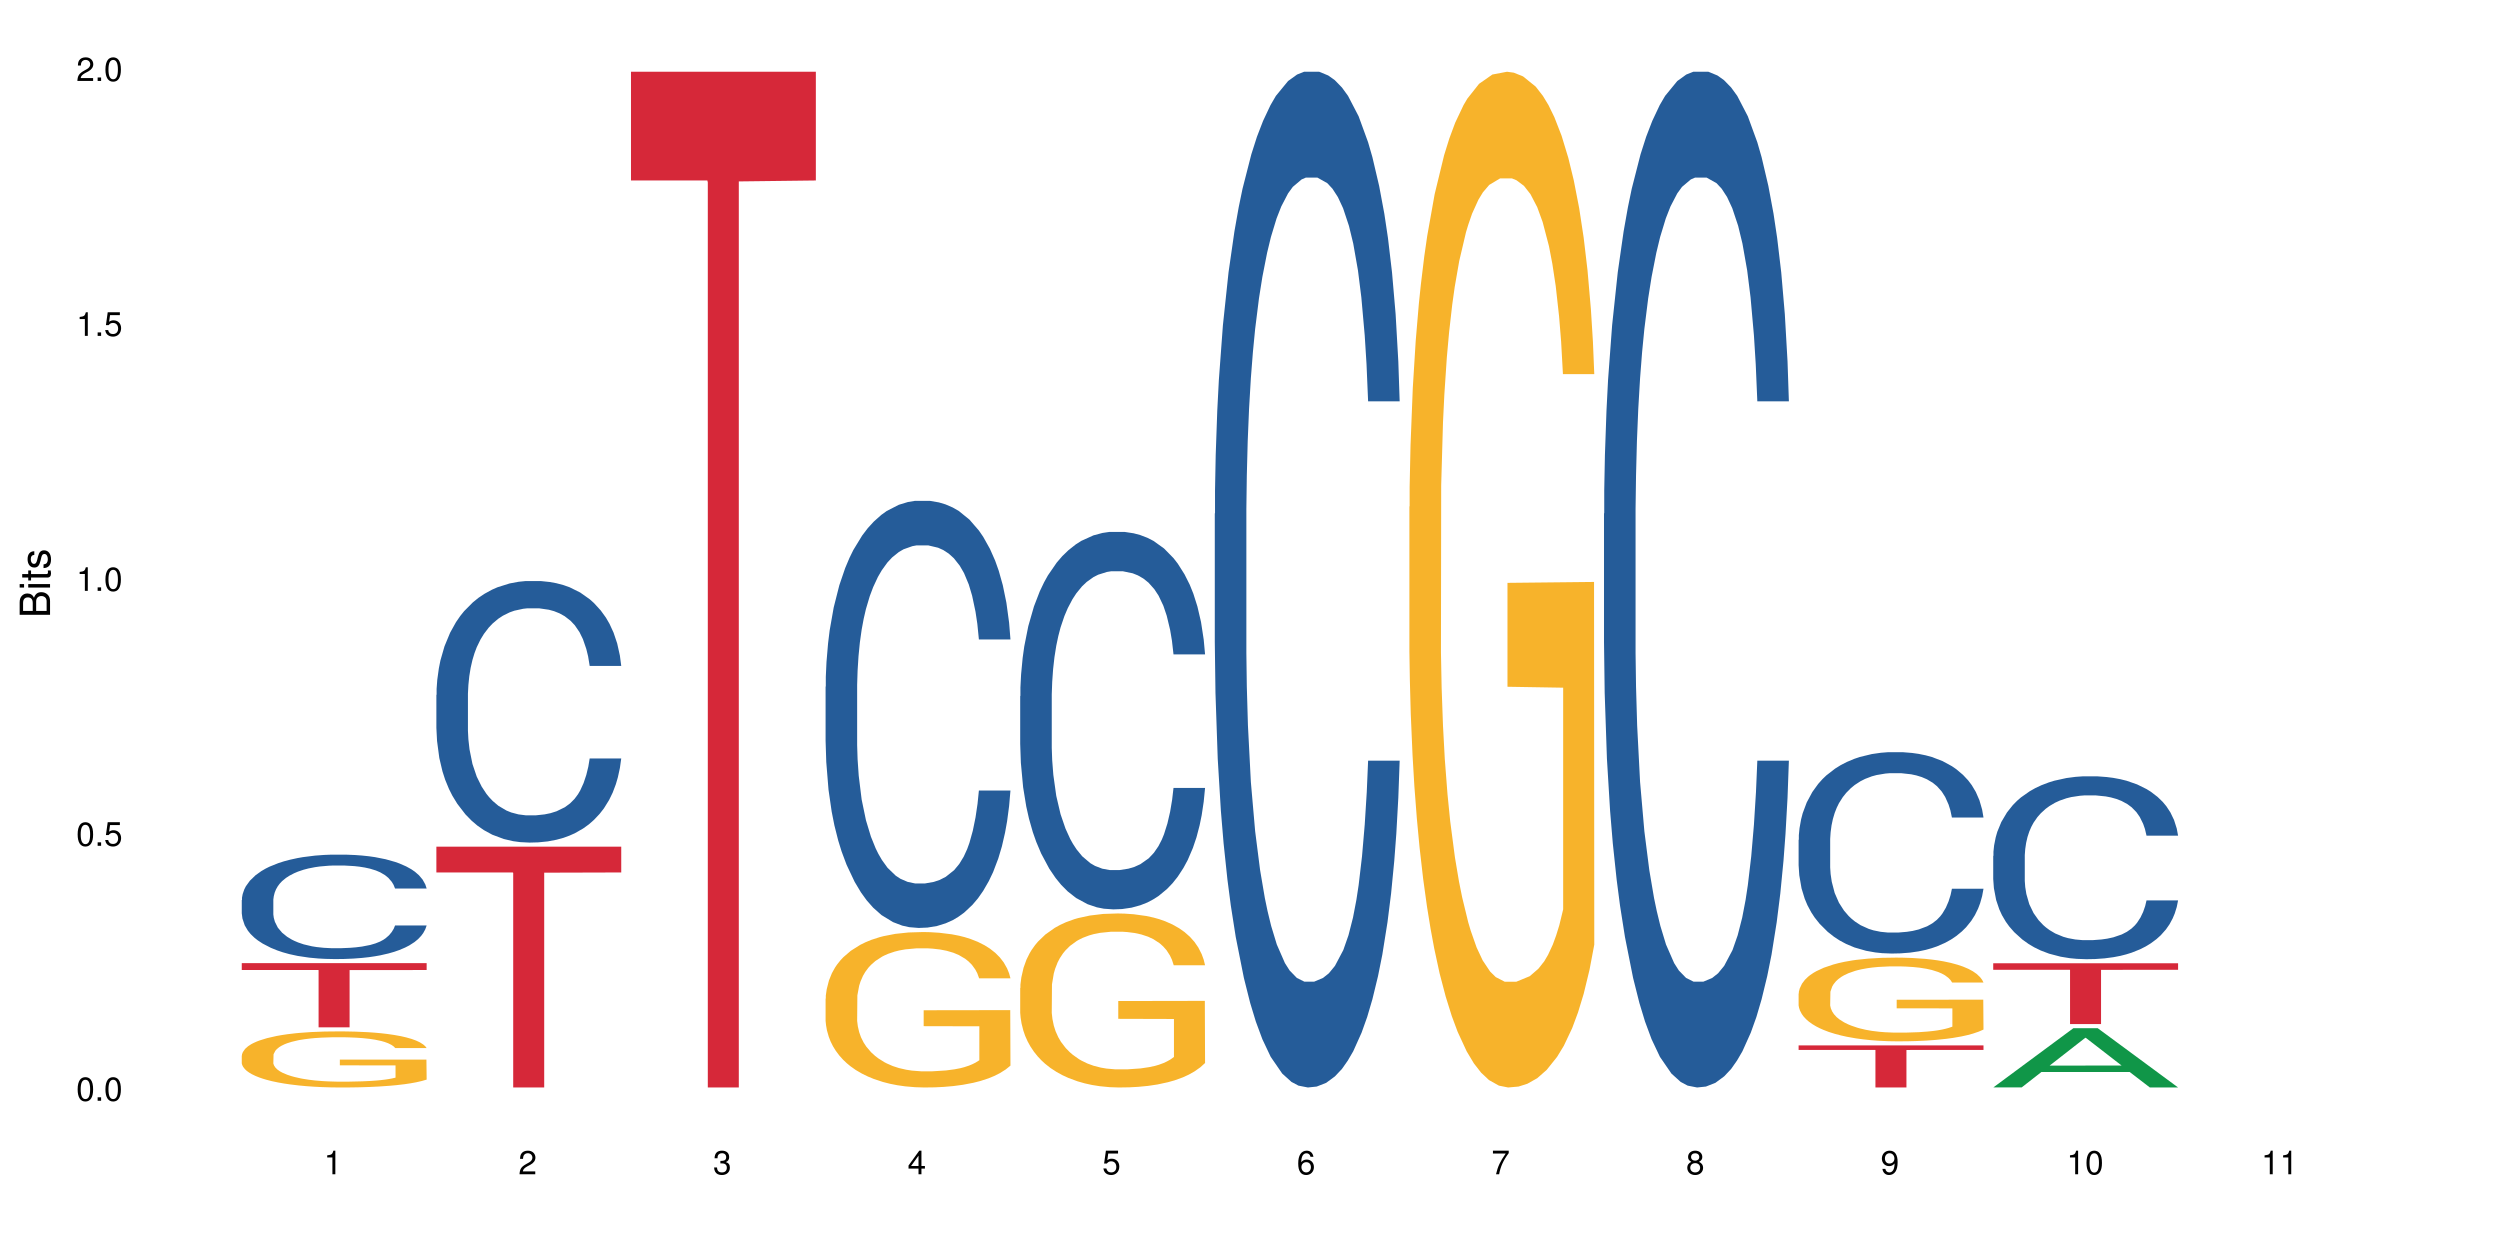 <?xml version="1.0" encoding="UTF-8"?>
<svg xmlns="http://www.w3.org/2000/svg" xmlns:xlink="http://www.w3.org/1999/xlink" width="720pt" height="360pt" viewBox="0 0 720 360" version="1.1">
<defs>
<g>
<symbol overflow="visible" id="glyph0-0">
<path style="stroke:none;" d=""/>
</symbol>
<symbol overflow="visible" id="glyph0-1">
<path style="stroke:none;" d="M 2.641 -6.797 C 2 -6.797 1.422 -6.531 1.078 -6.047 C 0.641 -5.453 0.406 -4.547 0.406 -3.297 C 0.406 -1 1.188 0.219 2.641 0.219 C 4.078 0.219 4.859 -1 4.859 -3.234 C 4.859 -4.562 4.656 -5.438 4.203 -6.047 C 3.844 -6.531 3.281 -6.797 2.641 -6.797 Z M 2.641 -6.047 C 3.547 -6.047 4 -5.125 4 -3.312 C 4 -1.375 3.562 -0.484 2.625 -0.484 C 1.734 -0.484 1.281 -1.422 1.281 -3.281 C 1.281 -5.141 1.734 -6.047 2.641 -6.047 Z M 2.641 -6.047 "/>
</symbol>
<symbol overflow="visible" id="glyph0-2">
<path style="stroke:none;" d="M 1.828 -1 L 0.828 -1 L 0.828 0 L 1.828 0 Z M 1.828 -1 "/>
</symbol>
<symbol overflow="visible" id="glyph0-3">
<path style="stroke:none;" d="M 4.562 -6.797 L 1.062 -6.797 L 0.547 -3.094 L 1.328 -3.094 C 1.719 -3.562 2.047 -3.734 2.578 -3.734 C 3.484 -3.734 4.062 -3.109 4.062 -2.094 C 4.062 -1.125 3.484 -0.531 2.578 -0.531 C 1.828 -0.531 1.375 -0.906 1.188 -1.672 L 0.328 -1.672 C 0.453 -1.109 0.547 -0.844 0.75 -0.594 C 1.125 -0.078 1.828 0.219 2.594 0.219 C 3.969 0.219 4.922 -0.781 4.922 -2.219 C 4.922 -3.562 4.031 -4.484 2.719 -4.484 C 2.25 -4.484 1.859 -4.359 1.469 -4.062 L 1.734 -5.969 L 4.562 -5.969 Z M 4.562 -6.797 "/>
</symbol>
<symbol overflow="visible" id="glyph0-4">
<path style="stroke:none;" d="M 2.484 -4.844 L 2.484 0 L 3.328 0 L 3.328 -6.797 L 2.766 -6.797 C 2.469 -5.75 2.281 -5.609 0.984 -5.453 L 0.984 -4.844 Z M 2.484 -4.844 "/>
</symbol>
<symbol overflow="visible" id="glyph0-5">
<path style="stroke:none;" d="M 4.859 -0.828 L 1.281 -0.828 C 1.359 -1.391 1.672 -1.75 2.5 -2.234 L 3.469 -2.75 C 4.406 -3.266 4.906 -3.969 4.906 -4.812 C 4.906 -5.375 4.672 -5.906 4.266 -6.266 C 3.859 -6.625 3.375 -6.797 2.719 -6.797 C 1.859 -6.797 1.219 -6.5 0.844 -5.922 C 0.609 -5.562 0.5 -5.125 0.484 -4.438 L 1.328 -4.438 C 1.359 -4.906 1.406 -5.188 1.531 -5.406 C 1.75 -5.812 2.188 -6.062 2.703 -6.062 C 3.469 -6.062 4.031 -5.516 4.031 -4.781 C 4.031 -4.25 3.719 -3.797 3.125 -3.438 L 2.234 -2.938 C 0.812 -2.141 0.406 -1.5 0.328 0 L 4.859 0 Z M 4.859 -0.828 "/>
</symbol>
<symbol overflow="visible" id="glyph0-6">
<path style="stroke:none;" d="M 2.125 -3.125 L 2.578 -3.125 C 3.516 -3.125 3.984 -2.703 3.984 -1.891 C 3.984 -1.031 3.469 -0.531 2.578 -0.531 C 1.656 -0.531 1.203 -0.984 1.156 -1.969 L 0.312 -1.969 C 0.344 -1.422 0.438 -1.078 0.609 -0.766 C 0.953 -0.109 1.625 0.219 2.547 0.219 C 3.953 0.219 4.859 -0.609 4.859 -1.906 C 4.859 -2.766 4.516 -3.25 3.703 -3.516 C 4.344 -3.766 4.656 -4.25 4.656 -4.938 C 4.656 -6.109 3.875 -6.797 2.578 -6.797 C 1.203 -6.797 0.484 -6.047 0.453 -4.609 L 1.297 -4.609 C 1.312 -5.016 1.344 -5.25 1.453 -5.453 C 1.641 -5.828 2.062 -6.062 2.594 -6.062 C 3.344 -6.062 3.797 -5.625 3.797 -4.906 C 3.797 -4.422 3.609 -4.141 3.25 -3.984 C 3.016 -3.891 2.719 -3.844 2.125 -3.844 Z M 2.125 -3.125 "/>
</symbol>
<symbol overflow="visible" id="glyph0-7">
<path style="stroke:none;" d="M 3.141 -1.625 L 3.141 0 L 3.984 0 L 3.984 -1.625 L 4.984 -1.625 L 4.984 -2.391 L 3.984 -2.391 L 3.984 -6.797 L 3.359 -6.797 L 0.266 -2.516 L 0.266 -1.625 Z M 3.141 -2.391 L 1 -2.391 L 3.141 -5.359 Z M 3.141 -2.391 "/>
</symbol>
<symbol overflow="visible" id="glyph0-8">
<path style="stroke:none;" d="M 4.781 -5.031 C 4.609 -6.141 3.891 -6.797 2.844 -6.797 C 2.094 -6.797 1.422 -6.438 1.031 -5.828 C 0.609 -5.172 0.406 -4.344 0.406 -3.094 C 0.406 -1.953 0.578 -1.234 0.984 -0.625 C 1.359 -0.078 1.953 0.219 2.703 0.219 C 3.984 0.219 4.922 -0.734 4.922 -2.078 C 4.922 -3.344 4.062 -4.234 2.844 -4.234 C 2.172 -4.234 1.641 -3.969 1.281 -3.469 C 1.281 -5.125 1.828 -6.047 2.797 -6.047 C 3.391 -6.047 3.797 -5.672 3.938 -5.031 Z M 2.734 -3.484 C 3.547 -3.484 4.062 -2.922 4.062 -2 C 4.062 -1.156 3.484 -0.531 2.703 -0.531 C 1.922 -0.531 1.328 -1.188 1.328 -2.047 C 1.328 -2.891 1.906 -3.484 2.734 -3.484 Z M 2.734 -3.484 "/>
</symbol>
<symbol overflow="visible" id="glyph0-9">
<path style="stroke:none;" d="M 4.984 -6.797 L 0.438 -6.797 L 0.438 -5.969 L 4.109 -5.969 C 2.5 -3.656 1.828 -2.234 1.328 0 L 2.219 0 C 2.594 -2.172 3.453 -4.047 4.984 -6.094 Z M 4.984 -6.797 "/>
</symbol>
<symbol overflow="visible" id="glyph0-10">
<path style="stroke:none;" d="M 3.75 -3.578 C 4.453 -4 4.688 -4.344 4.688 -4.984 C 4.688 -6.047 3.844 -6.797 2.641 -6.797 C 1.438 -6.797 0.594 -6.047 0.594 -4.984 C 0.594 -4.359 0.828 -4.016 1.516 -3.578 C 0.734 -3.203 0.359 -2.641 0.359 -1.891 C 0.359 -0.641 1.297 0.219 2.641 0.219 C 3.984 0.219 4.922 -0.641 4.922 -1.875 C 4.922 -2.641 4.531 -3.203 3.75 -3.578 Z M 2.641 -6.047 C 3.359 -6.047 3.812 -5.625 3.812 -4.969 C 3.812 -4.344 3.344 -3.922 2.641 -3.922 C 1.922 -3.922 1.453 -4.344 1.453 -4.984 C 1.453 -5.625 1.922 -6.047 2.641 -6.047 Z M 2.641 -3.203 C 3.484 -3.203 4.062 -2.672 4.062 -1.875 C 4.062 -1.062 3.484 -0.531 2.625 -0.531 C 1.797 -0.531 1.219 -1.078 1.219 -1.875 C 1.219 -2.672 1.797 -3.203 2.641 -3.203 Z M 2.641 -3.203 "/>
</symbol>
<symbol overflow="visible" id="glyph0-11">
<path style="stroke:none;" d="M 0.516 -1.547 C 0.672 -0.438 1.406 0.219 2.438 0.219 C 3.188 0.219 3.859 -0.141 4.266 -0.75 C 4.688 -1.406 4.891 -2.25 4.891 -3.484 C 4.891 -4.625 4.703 -5.359 4.312 -5.953 C 3.938 -6.5 3.344 -6.797 2.594 -6.797 C 1.297 -6.797 0.359 -5.844 0.359 -4.516 C 0.359 -3.25 1.234 -2.344 2.453 -2.344 C 3.094 -2.344 3.562 -2.578 4.016 -3.109 C 4 -1.453 3.469 -0.531 2.5 -0.531 C 1.906 -0.531 1.484 -0.906 1.359 -1.547 Z M 2.578 -6.062 C 3.375 -6.062 3.969 -5.406 3.969 -4.531 C 3.969 -3.688 3.375 -3.094 2.547 -3.094 C 1.734 -3.094 1.234 -3.672 1.234 -4.578 C 1.234 -5.438 1.797 -6.062 2.578 -6.062 Z M 2.578 -6.062 "/>
</symbol>
<symbol overflow="visible" id="glyph1-0">
<path style="stroke:none;" d=""/>
</symbol>
<symbol overflow="visible" id="glyph1-1">
<path style="stroke:none;" d="M 0 -0.953 L 0 -4.891 C 0 -5.719 -0.234 -6.344 -0.734 -6.797 C -1.188 -7.234 -1.812 -7.469 -2.5 -7.469 C -3.547 -7.469 -4.188 -7 -4.625 -5.875 C -4.984 -6.672 -5.641 -7.094 -6.531 -7.094 C -7.156 -7.094 -7.734 -6.859 -8.141 -6.391 C -8.562 -5.938 -8.75 -5.344 -8.75 -4.5 L -8.75 -0.953 Z M -4.984 -2.062 L -7.766 -2.062 L -7.766 -4.219 C -7.766 -4.844 -7.688 -5.203 -7.453 -5.5 C -7.219 -5.812 -6.859 -5.969 -6.375 -5.969 C -5.906 -5.969 -5.531 -5.812 -5.297 -5.5 C -5.062 -5.203 -4.984 -4.844 -4.984 -4.219 Z M -0.984 -2.062 L -4 -2.062 L -4 -4.781 C -4 -5.328 -3.859 -5.688 -3.578 -5.953 C -3.297 -6.219 -2.922 -6.359 -2.484 -6.359 C -2.062 -6.359 -1.688 -6.219 -1.406 -5.953 C -1.109 -5.688 -0.984 -5.328 -0.984 -4.781 Z M -0.984 -2.062 "/>
</symbol>
<symbol overflow="visible" id="glyph1-2">
<path style="stroke:none;" d="M -6.281 -1.797 L -6.281 -0.797 L 0 -0.797 L 0 -1.797 Z M -8.75 -1.797 L -8.75 -0.797 L -7.484 -0.797 L -7.484 -1.797 Z M -8.75 -1.797 "/>
</symbol>
<symbol overflow="visible" id="glyph1-3">
<path style="stroke:none;" d="M -6.281 -3.047 L -6.281 -2.016 L -8.016 -2.016 L -8.016 -1.016 L -6.281 -1.016 L -6.281 -0.172 L -5.469 -0.172 L -5.469 -1.016 L -0.719 -1.016 C -0.078 -1.016 0.281 -1.453 0.281 -2.234 C 0.281 -2.469 0.25 -2.719 0.188 -3.047 L -0.641 -3.047 C -0.609 -2.922 -0.594 -2.766 -0.594 -2.562 C -0.594 -2.141 -0.719 -2.016 -1.156 -2.016 L -5.469 -2.016 L -5.469 -3.047 Z M -6.281 -3.047 "/>
</symbol>
<symbol overflow="visible" id="glyph1-4">
<path style="stroke:none;" d="M -4.531 -5.25 C -5.766 -5.25 -6.469 -4.422 -6.469 -2.969 C -6.469 -1.516 -5.719 -0.562 -4.547 -0.562 C -3.562 -0.562 -3.094 -1.062 -2.734 -2.562 L -2.516 -3.484 C -2.344 -4.188 -2.094 -4.469 -1.625 -4.469 C -1.047 -4.469 -0.641 -3.875 -0.641 -3 C -0.641 -2.453 -0.797 -2 -1.062 -1.75 C -1.25 -1.594 -1.422 -1.531 -1.875 -1.469 L -1.875 -0.406 C -0.422 -0.453 0.281 -1.266 0.281 -2.922 C 0.281 -4.5 -0.5 -5.516 -1.719 -5.516 C -2.656 -5.516 -3.172 -4.984 -3.469 -3.734 L -3.703 -2.766 C -3.891 -1.953 -4.156 -1.609 -4.594 -1.609 C -5.172 -1.609 -5.547 -2.125 -5.547 -2.938 C -5.547 -3.75 -5.203 -4.172 -4.531 -4.203 Z M -4.531 -5.25 "/>
</symbol>
</g>
</defs>
<g id="surface75774">
<rect x="0" y="0" width="720" height="360" style="fill:rgb(100%,100%,100%);fill-opacity:1;stroke:none;"/>
<path style=" stroke:none;fill-rule:nonzero;fill:rgb(14.51%,36.078%,60%);fill-opacity:1;" d="M 69.629 259.223 L 69.695 259.195 L 69.695 258.539 L 69.891 257.492 L 70.344 256.172 L 70.797 255.266 L 71.969 253.645 L 73.59 252.078 L 75.277 250.867 L 76.512 250.152 L 77.617 249.602 L 80.148 248.586 L 81.773 248.062 L 83.523 247.598 L 85.668 247.129 L 87.227 246.855 L 90.73 246.414 L 93.328 246.223 L 95.344 246.141 L 99.691 246.141 L 102.289 246.25 L 104.172 246.387 L 106.25 246.605 L 108.004 246.855 L 111.055 247.461 L 113.781 248.23 L 115.016 248.668 L 116.965 249.52 L 118.457 250.344 L 119.496 251.059 L 120.664 252.078 L 121.703 253.312 L 122.484 254.715 L 122.875 255.898 L 113.781 255.898 L 113.328 254.797 L 112.809 253.945 L 111.836 252.82 L 110.859 252.023 L 109.496 251.227 L 108.266 250.703 L 106.574 250.18 L 105.082 249.852 L 103.523 249.602 L 102.031 249.438 L 99.172 249.273 L 95.863 249.273 L 94.629 249.328 L 92.098 249.547 L 90.73 249.742 L 88.785 250.125 L 87.422 250.484 L 85.797 251.031 L 84.695 251.5 L 83.328 252.215 L 82.355 252.848 L 81.254 253.754 L 80.602 254.441 L 80.02 255.211 L 79.5 256.117 L 79.109 257.082 L 78.852 258.098 L 78.719 259.086 L 78.719 263.348 L 78.852 264.336 L 79.176 265.492 L 80.02 267.168 L 81.254 268.625 L 82.68 269.781 L 84.043 270.605 L 84.824 270.988 L 85.863 271.43 L 87.484 271.98 L 89.824 272.531 L 91.188 272.75 L 93.266 272.969 L 95.406 273.078 L 98.266 273.078 L 100.797 272.969 L 102.484 272.832 L 104.238 272.613 L 106.641 272.145 L 108.133 271.703 L 109.434 271.184 L 110.406 270.66 L 111.055 270.219 L 112.031 269.367 L 112.809 268.434 L 113.395 267.473 L 113.781 266.535 L 122.875 266.535 L 122.484 267.637 L 121.898 268.707 L 121.316 269.504 L 120.406 270.469 L 119.367 271.32 L 117.875 272.281 L 116.641 272.914 L 115.016 273.602 L 113.523 274.125 L 111.898 274.59 L 109.496 275.141 L 107.938 275.414 L 106.25 275.664 L 104.238 275.883 L 101.707 276.074 L 98.977 276.188 L 96.445 276.215 L 93.719 276.156 L 91.707 276.047 L 89.043 275.801 L 85.73 275.305 L 83.328 274.785 L 81.445 274.262 L 79.824 273.711 L 78.004 272.969 L 75.668 271.762 L 74.238 270.824 L 73.266 270.055 L 72.16 268.984 L 71.383 268.02 L 70.473 266.48 L 69.824 264.531 L 69.629 263.02 Z M 69.629 259.223 "/>
<path style=" stroke:none;fill-rule:nonzero;fill:rgb(96.863%,70.196%,16.863%);fill-opacity:1;" d="M 69.629 303.961 L 69.695 303.945 L 69.695 303.648 L 69.953 302.984 L 70.602 302.07 L 71.449 301.316 L 72.355 300.727 L 72.941 300.418 L 73.914 299.977 L 74.758 299.652 L 76.902 298.988 L 79.629 298.367 L 81.121 298.102 L 82.809 297.852 L 85.215 297.57 L 86.316 297.469 L 89.691 297.23 L 93.523 297.082 L 97.746 297.039 L 99.691 297.055 L 102.355 297.113 L 105.992 297.273 L 108.07 297.422 L 109.691 297.57 L 111.379 297.762 L 113.457 298.059 L 115.406 298.41 L 116.965 298.766 L 118.523 299.207 L 119.82 299.68 L 120.926 300.195 L 121.898 300.816 L 122.484 301.332 L 122.875 301.848 L 113.848 301.848 L 113.328 301.332 L 112.742 300.934 L 111.77 300.449 L 110.797 300.094 L 109.82 299.812 L 108.004 299.43 L 106.445 299.191 L 104.496 298.988 L 102.613 298.855 L 100.473 298.766 L 99.172 298.734 L 95.73 298.734 L 92.613 298.84 L 90.797 298.957 L 89.5 299.074 L 87.68 299.297 L 86.578 299.473 L 85.926 299.59 L 83.98 300.051 L 82.68 300.461 L 81.965 300.742 L 81.059 301.184 L 80.406 301.582 L 79.695 302.172 L 79.305 302.617 L 78.785 303.621 L 78.719 306.277 L 78.914 306.836 L 79.305 307.441 L 79.824 307.973 L 80.602 308.535 L 81.383 308.961 L 82.746 309.535 L 83.914 309.922 L 84.824 310.172 L 86.578 310.57 L 87.289 310.703 L 88.98 310.969 L 90.73 311.176 L 92.875 311.352 L 94.5 311.441 L 97.094 311.516 L 100.406 311.516 L 104.305 311.426 L 106.77 311.309 L 108.457 311.188 L 109.562 311.086 L 110.926 310.922 L 111.898 310.777 L 112.809 310.613 L 113.914 310.363 L 113.914 306.836 L 97.875 306.82 L 97.875 305.168 L 122.809 305.156 L 122.875 310.922 L 121.512 311.32 L 119.82 311.707 L 118.199 312 L 116.512 312.25 L 114.109 312.531 L 112.16 312.707 L 109.172 312.914 L 106.445 313.047 L 103.59 313.137 L 101.055 313.18 L 98.07 313.195 L 95.406 313.168 L 92.551 313.078 L 90.277 312.961 L 88.199 312.812 L 86.121 312.621 L 83.523 312.309 L 81.836 312.059 L 80.082 311.75 L 78.332 311.383 L 76.773 310.984 L 75.734 310.672 L 74.695 310.32 L 73.59 309.875 L 72.551 309.375 L 71.773 308.918 L 71.059 308.402 L 70.539 307.914 L 70.02 307.25 L 69.758 306.719 L 69.629 306.262 Z M 69.629 303.961 "/>
<path style=" stroke:none;fill-rule:nonzero;fill:rgb(83.922%,15.686%,22.353%);fill-opacity:1;" d="M 69.629 277.387 L 122.875 277.387 L 122.875 279.367 L 100.684 279.383 L 100.684 295.863 L 91.754 295.863 L 91.754 279.402 L 91.625 279.367 L 69.629 279.367 Z M 69.629 277.387 "/>
<path style=" stroke:none;fill-rule:nonzero;fill:rgb(14.51%,36.078%,60%);fill-opacity:1;" d="M 125.676 200.117 L 125.742 200.047 L 125.742 198.395 L 125.934 195.777 L 126.391 192.473 L 126.844 190.199 L 128.012 186.141 L 129.637 182.215 L 131.324 179.184 L 132.559 177.395 L 133.664 176.016 L 136.195 173.469 L 137.816 172.16 L 139.57 170.992 L 141.715 169.82 L 143.273 169.133 L 146.777 168.031 L 149.375 167.547 L 151.391 167.344 L 155.738 167.344 L 158.336 167.617 L 160.219 167.961 L 162.297 168.512 L 164.051 169.133 L 167.102 170.648 L 169.828 172.574 L 171.062 173.676 L 173.012 175.812 L 174.504 177.875 L 175.543 179.668 L 176.711 182.215 L 177.75 185.312 L 178.531 188.824 L 178.918 191.785 L 169.828 191.785 L 169.375 189.031 L 168.855 186.895 L 167.883 184.074 L 166.906 182.078 L 165.543 180.078 L 164.309 178.773 L 162.621 177.465 L 161.129 176.637 L 159.57 176.016 L 158.078 175.605 L 155.219 175.191 L 151.906 175.191 L 150.676 175.328 L 148.141 175.879 L 146.777 176.363 L 144.832 177.324 L 143.469 178.223 L 141.844 179.598 L 140.738 180.77 L 139.375 182.559 L 138.402 184.141 L 137.297 186.414 L 136.648 188.137 L 136.066 190.062 L 135.547 192.336 L 135.156 194.746 L 134.895 197.293 L 134.766 199.773 L 134.766 210.445 L 134.895 212.922 L 135.219 215.812 L 136.066 220.016 L 137.297 223.664 L 138.727 226.555 L 140.09 228.621 L 140.871 229.586 L 141.91 230.688 L 143.531 232.062 L 145.871 233.441 L 147.234 233.992 L 149.312 234.543 L 151.453 234.816 L 154.312 234.816 L 156.844 234.543 L 158.531 234.199 L 160.285 233.648 L 162.688 232.477 L 164.18 231.375 L 165.48 230.066 L 166.453 228.758 L 167.102 227.656 L 168.074 225.523 L 168.855 223.18 L 169.441 220.773 L 169.828 218.43 L 178.918 218.43 L 178.531 221.184 L 177.945 223.871 L 177.363 225.867 L 176.453 228.277 L 175.414 230.41 L 173.922 232.82 L 172.688 234.402 L 171.062 236.125 L 169.57 237.434 L 167.945 238.605 L 165.543 239.98 L 163.984 240.668 L 162.297 241.289 L 160.285 241.84 L 157.754 242.324 L 155.023 242.598 L 152.492 242.668 L 149.766 242.527 L 147.754 242.254 L 145.09 241.633 L 141.777 240.395 L 139.375 239.086 L 137.492 237.777 L 135.871 236.402 L 134.051 234.543 L 131.715 231.512 L 130.285 229.172 L 129.312 227.242 L 128.207 224.559 L 127.43 222.148 L 126.52 218.293 L 125.871 213.406 L 125.676 209.617 Z M 125.676 200.117 "/>
<path style=" stroke:none;fill-rule:nonzero;fill:rgb(83.922%,15.686%,22.353%);fill-opacity:1;" d="M 125.676 243.84 L 178.918 243.84 L 178.918 251.266 L 156.73 251.332 L 156.73 313.195 L 147.801 313.195 L 147.801 251.395 L 147.672 251.266 L 125.676 251.266 Z M 125.676 243.84 "/>
<path style=" stroke:none;fill-rule:nonzero;fill:rgb(83.922%,15.686%,22.353%);fill-opacity:1;" d="M 181.723 20.664 L 234.965 20.664 L 234.965 51.977 L 212.777 52.25 L 212.777 313.195 L 203.848 313.195 L 203.848 52.527 L 203.719 51.977 L 181.723 51.977 Z M 181.723 20.664 "/>
<path style=" stroke:none;fill-rule:nonzero;fill:rgb(14.51%,36.078%,60%);fill-opacity:1;" d="M 237.77 197.77 L 237.832 197.656 L 237.832 194.957 L 238.027 190.684 L 238.484 185.289 L 238.938 181.578 L 240.105 174.945 L 241.73 168.535 L 243.418 163.586 L 244.652 160.664 L 245.754 158.414 L 248.289 154.254 L 249.91 152.121 L 251.664 150.207 L 253.805 148.297 L 255.363 147.172 L 258.871 145.375 L 261.469 144.586 L 263.48 144.25 L 267.832 144.25 L 270.43 144.699 L 272.312 145.262 L 274.391 146.16 L 276.145 147.172 L 279.195 149.645 L 281.922 152.793 L 283.156 154.594 L 285.105 158.078 L 286.598 161.453 L 287.637 164.375 L 288.805 168.535 L 289.844 173.594 L 290.621 179.328 L 291.012 184.164 L 281.922 184.164 L 281.469 179.664 L 280.949 176.18 L 279.973 171.57 L 279 168.309 L 277.637 165.051 L 276.402 162.914 L 274.715 160.777 L 273.223 159.43 L 271.664 158.414 L 270.168 157.742 L 267.312 157.066 L 264 157.066 L 262.766 157.293 L 260.234 158.191 L 258.871 158.977 L 256.922 160.551 L 255.559 162.016 L 253.938 164.262 L 252.832 166.172 L 251.469 169.098 L 250.496 171.684 L 249.391 175.395 L 248.742 178.203 L 248.156 181.352 L 247.637 185.062 L 247.25 188.996 L 246.988 193.156 L 246.859 197.207 L 246.859 214.633 L 246.988 218.68 L 247.312 223.402 L 248.156 230.262 L 249.391 236.219 L 250.82 240.941 L 252.184 244.316 L 252.961 245.891 L 254 247.688 L 255.625 249.938 L 257.961 252.188 L 259.324 253.086 L 261.402 253.984 L 263.547 254.434 L 266.402 254.434 L 268.938 253.984 L 270.625 253.422 L 272.379 252.523 L 274.781 250.613 L 276.273 248.812 L 277.57 246.676 L 278.547 244.539 L 279.195 242.742 L 280.168 239.254 L 280.949 235.434 L 281.531 231.496 L 281.922 227.676 L 291.012 227.676 L 290.621 232.172 L 290.039 236.559 L 289.453 239.816 L 288.547 243.754 L 287.508 247.238 L 286.012 251.172 L 284.777 253.758 L 283.156 256.57 L 281.664 258.707 L 280.039 260.617 L 277.637 262.867 L 276.078 263.992 L 274.391 265.004 L 272.379 265.902 L 269.844 266.691 L 267.117 267.141 L 264.586 267.25 L 261.859 267.027 L 259.844 266.578 L 257.184 265.566 L 253.871 263.543 L 251.469 261.406 L 249.586 259.27 L 247.961 257.02 L 246.145 253.984 L 243.809 249.039 L 242.379 245.215 L 241.406 242.066 L 240.301 237.684 L 239.523 233.746 L 238.613 227.449 L 237.965 219.469 L 237.77 213.285 Z M 237.77 197.77 "/>
<path style=" stroke:none;fill-rule:nonzero;fill:rgb(96.863%,70.196%,16.863%);fill-opacity:1;" d="M 237.77 287.602 L 237.832 287.562 L 237.832 286.742 L 238.094 284.902 L 238.742 282.367 L 239.586 280.285 L 240.496 278.648 L 241.078 277.789 L 242.055 276.562 L 242.898 275.664 L 245.039 273.824 L 247.77 272.105 L 249.262 271.371 L 250.949 270.676 L 253.352 269.898 L 254.457 269.613 L 257.832 268.957 L 261.664 268.551 L 265.883 268.426 L 267.832 268.469 L 270.492 268.633 L 274.129 269.082 L 276.207 269.488 L 277.832 269.898 L 279.52 270.43 L 281.598 271.246 L 283.547 272.23 L 285.105 273.211 L 286.66 274.438 L 287.961 275.746 L 289.066 277.176 L 290.039 278.895 L 290.621 280.324 L 291.012 281.754 L 281.988 281.754 L 281.469 280.324 L 280.883 279.219 L 279.91 277.871 L 278.934 276.891 L 277.961 276.113 L 276.145 275.051 L 274.586 274.395 L 272.637 273.824 L 270.754 273.457 L 268.609 273.211 L 267.312 273.129 L 263.871 273.129 L 260.754 273.414 L 258.938 273.742 L 257.637 274.07 L 255.82 274.684 L 254.715 275.172 L 254.066 275.5 L 252.117 276.766 L 250.82 277.91 L 250.105 278.688 L 249.195 279.914 L 248.547 281.02 L 247.832 282.656 L 247.441 283.883 L 246.922 286.66 L 246.859 294.02 L 247.055 295.574 L 247.441 297.25 L 247.961 298.723 L 248.742 300.277 L 249.52 301.461 L 250.883 303.055 L 252.055 304.121 L 252.961 304.812 L 254.715 305.918 L 255.43 306.285 L 257.117 307.023 L 258.871 307.594 L 261.016 308.086 L 262.637 308.332 L 265.234 308.535 L 268.547 308.535 L 272.441 308.289 L 274.91 307.961 L 276.598 307.637 L 277.703 307.348 L 279.066 306.898 L 280.039 306.492 L 280.949 306.039 L 282.051 305.348 L 282.051 295.574 L 266.016 295.535 L 266.016 290.953 L 290.949 290.914 L 291.012 306.898 L 289.648 308.004 L 287.961 309.066 L 286.336 309.883 L 284.648 310.578 L 282.246 311.355 L 280.297 311.848 L 277.312 312.418 L 274.586 312.785 L 271.727 313.031 L 269.195 313.156 L 266.207 313.195 L 263.547 313.113 L 260.688 312.867 L 258.418 312.543 L 256.34 312.133 L 254.262 311.602 L 251.664 310.742 L 249.977 310.047 L 248.223 309.188 L 246.469 308.168 L 244.91 307.062 L 243.871 306.203 L 242.832 305.223 L 241.73 303.996 L 240.691 302.605 L 239.91 301.34 L 239.195 299.906 L 238.676 298.559 L 238.156 296.719 L 237.898 295.246 L 237.77 293.98 Z M 237.77 287.602 "/>
<path style=" stroke:none;fill-rule:nonzero;fill:rgb(14.51%,36.078%,60%);fill-opacity:1;" d="M 293.816 200.492 L 293.879 200.391 L 293.879 198.008 L 294.074 194.23 L 294.527 189.461 L 294.984 186.184 L 296.152 180.32 L 297.777 174.656 L 299.465 170.281 L 300.699 167.699 L 301.801 165.711 L 304.332 162.035 L 305.957 160.145 L 307.711 158.457 L 309.852 156.766 L 311.41 155.773 L 314.918 154.184 L 317.516 153.488 L 319.527 153.191 L 323.879 153.191 L 326.477 153.586 L 328.359 154.086 L 330.438 154.879 L 332.191 155.773 L 335.242 157.961 L 337.969 160.742 L 339.203 162.332 L 341.148 165.414 L 342.645 168.395 L 343.684 170.977 L 344.852 174.656 L 345.891 179.125 L 346.668 184.195 L 347.059 188.469 L 337.969 188.469 L 337.516 184.492 L 336.996 181.41 L 336.02 177.336 L 335.047 174.457 L 333.684 171.574 L 332.449 169.688 L 330.762 167.797 L 329.266 166.605 L 327.711 165.711 L 326.215 165.113 L 323.359 164.52 L 320.047 164.52 L 318.812 164.719 L 316.281 165.512 L 314.918 166.207 L 312.969 167.598 L 311.605 168.891 L 309.984 170.879 L 308.879 172.566 L 307.516 175.152 L 306.543 177.438 L 305.438 180.715 L 304.789 183.199 L 304.203 185.984 L 303.684 189.262 L 303.293 192.742 L 303.035 196.418 L 302.906 199.996 L 302.906 215.398 L 303.035 218.977 L 303.359 223.148 L 304.203 229.211 L 305.438 234.477 L 306.867 238.652 L 308.23 241.633 L 309.008 243.023 L 310.047 244.613 L 311.672 246.602 L 314.008 248.59 L 315.371 249.383 L 317.449 250.18 L 319.594 250.574 L 322.449 250.574 L 324.98 250.18 L 326.672 249.68 L 328.422 248.887 L 330.824 247.195 L 332.32 245.605 L 333.617 243.719 L 334.594 241.832 L 335.242 240.242 L 336.215 237.16 L 336.996 233.781 L 337.578 230.305 L 337.969 226.926 L 347.059 226.926 L 346.668 230.898 L 346.086 234.773 L 345.5 237.656 L 344.59 241.137 L 343.551 244.215 L 342.059 247.695 L 340.824 249.98 L 339.203 252.465 L 337.707 254.352 L 336.086 256.043 L 333.684 258.027 L 332.125 259.023 L 330.438 259.918 L 328.422 260.711 L 325.891 261.406 L 323.164 261.805 L 320.633 261.902 L 317.906 261.707 L 315.891 261.309 L 313.23 260.414 L 309.918 258.625 L 307.516 256.738 L 305.633 254.848 L 304.008 252.859 L 302.191 250.18 L 299.852 245.805 L 298.426 242.426 L 297.449 239.645 L 296.348 235.77 L 295.566 232.289 L 294.66 226.727 L 294.008 219.672 L 293.816 214.203 Z M 293.816 200.492 "/>
<path style=" stroke:none;fill-rule:nonzero;fill:rgb(96.863%,70.196%,16.863%);fill-opacity:1;" d="M 293.816 284.543 L 293.879 284.5 L 293.879 283.582 L 294.141 281.523 L 294.789 278.688 L 295.633 276.352 L 296.543 274.52 L 297.125 273.559 L 298.102 272.188 L 298.945 271.18 L 301.086 269.121 L 303.812 267.199 L 305.309 266.375 L 306.996 265.598 L 309.398 264.727 L 310.504 264.406 L 313.879 263.676 L 317.711 263.215 L 321.93 263.078 L 323.879 263.125 L 326.539 263.309 L 330.176 263.812 L 332.254 264.27 L 333.879 264.727 L 335.566 265.32 L 337.645 266.238 L 339.59 267.336 L 341.148 268.434 L 342.707 269.809 L 344.008 271.273 L 345.109 272.875 L 346.086 274.797 L 346.668 276.398 L 347.059 278 L 338.035 278 L 337.516 276.398 L 336.93 275.16 L 335.957 273.652 L 334.98 272.555 L 334.008 271.684 L 332.191 270.492 L 330.633 269.762 L 328.684 269.121 L 326.801 268.707 L 324.656 268.434 L 323.359 268.344 L 319.918 268.344 L 316.801 268.664 L 314.984 269.027 L 313.684 269.395 L 311.867 270.082 L 310.762 270.629 L 310.113 270.996 L 308.164 272.414 L 306.867 273.699 L 306.152 274.566 L 305.242 275.941 L 304.594 277.176 L 303.879 279.008 L 303.488 280.379 L 302.969 283.492 L 302.906 291.73 L 303.102 293.469 L 303.488 295.348 L 304.008 296.992 L 304.789 298.734 L 305.566 300.059 L 306.93 301.844 L 308.102 303.035 L 309.008 303.812 L 310.762 305.051 L 311.477 305.461 L 313.164 306.285 L 314.918 306.926 L 317.059 307.477 L 318.684 307.75 L 321.281 307.977 L 324.594 307.977 L 328.488 307.703 L 330.957 307.336 L 332.645 306.973 L 333.746 306.652 L 335.113 306.148 L 336.086 305.691 L 336.996 305.188 L 338.098 304.41 L 338.098 293.469 L 322.059 293.422 L 322.059 288.297 L 346.992 288.25 L 347.059 306.148 L 345.695 307.383 L 344.008 308.574 L 342.383 309.488 L 340.695 310.266 L 338.293 311.137 L 336.344 311.684 L 333.359 312.328 L 330.633 312.738 L 327.773 313.012 L 325.242 313.148 L 322.254 313.195 L 319.594 313.105 L 316.734 312.828 L 314.465 312.465 L 312.387 312.004 L 310.309 311.41 L 307.711 310.449 L 306.023 309.672 L 304.27 308.711 L 302.516 307.566 L 300.957 306.332 L 299.918 305.371 L 298.879 304.27 L 297.777 302.898 L 296.738 301.34 L 295.957 299.922 L 295.242 298.32 L 294.723 296.812 L 294.203 294.75 L 293.945 293.102 L 293.816 291.684 Z M 293.816 284.543 "/>
<path style=" stroke:none;fill-rule:nonzero;fill:rgb(14.51%,36.078%,60%);fill-opacity:1;" d="M 349.859 147.945 L 349.926 147.676 L 349.926 141.258 L 350.121 131.098 L 350.574 118.262 L 351.031 109.438 L 352.199 93.664 L 353.82 78.422 L 355.512 66.656 L 356.742 59.703 L 357.848 54.355 L 360.379 44.461 L 362.004 39.379 L 363.758 34.836 L 365.898 30.289 L 367.457 27.617 L 370.965 23.336 L 373.562 21.465 L 375.574 20.664 L 379.926 20.664 L 382.523 21.734 L 384.406 23.07 L 386.484 25.207 L 388.234 27.617 L 391.289 33.5 L 394.016 40.984 L 395.25 45.262 L 397.195 53.555 L 398.691 61.574 L 399.73 68.527 L 400.898 78.422 L 401.938 90.453 L 402.715 104.09 L 403.105 115.59 L 394.016 115.59 L 393.559 104.895 L 393.039 96.605 L 392.066 85.641 L 391.094 77.887 L 389.73 70.133 L 388.496 65.051 L 386.809 59.969 L 385.312 56.762 L 383.754 54.355 L 382.262 52.75 L 379.406 51.145 L 376.094 51.145 L 374.859 51.68 L 372.328 53.82 L 370.965 55.691 L 369.016 59.438 L 367.652 62.91 L 366.027 68.258 L 364.926 72.805 L 363.562 79.758 L 362.586 85.906 L 361.484 94.73 L 360.836 101.418 L 360.25 108.902 L 359.73 117.727 L 359.34 127.086 L 359.082 136.98 L 358.953 146.605 L 358.953 188.055 L 359.082 197.68 L 359.406 208.91 L 360.25 225.223 L 361.484 239.395 L 362.914 250.625 L 364.277 258.648 L 365.055 262.391 L 366.094 266.668 L 367.719 272.016 L 370.055 277.363 L 371.418 279.504 L 373.496 281.645 L 375.641 282.711 L 378.496 282.711 L 381.027 281.645 L 382.715 280.305 L 384.469 278.168 L 386.871 273.621 L 388.367 269.344 L 389.664 264.262 L 390.637 259.18 L 391.289 254.902 L 392.262 246.613 L 393.039 237.523 L 393.625 228.164 L 394.016 219.07 L 403.105 219.07 L 402.715 229.77 L 402.133 240.195 L 401.547 247.949 L 400.637 257.309 L 399.598 265.598 L 398.105 274.957 L 396.871 281.109 L 395.25 287.793 L 393.754 292.875 L 392.133 297.418 L 389.73 302.766 L 388.172 305.441 L 386.484 307.848 L 384.469 309.988 L 381.938 311.859 L 379.211 312.93 L 376.68 313.195 L 373.949 312.66 L 371.938 311.59 L 369.277 309.184 L 365.965 304.371 L 363.562 299.293 L 361.68 294.211 L 360.055 288.863 L 358.238 281.645 L 355.898 269.879 L 354.473 260.785 L 353.496 253.297 L 352.395 242.871 L 351.613 233.512 L 350.707 218.539 L 350.055 199.551 L 349.859 184.844 Z M 349.859 147.945 "/>
<path style=" stroke:none;fill-rule:nonzero;fill:rgb(96.863%,70.196%,16.863%);fill-opacity:1;" d="M 405.906 145.957 L 405.973 145.691 L 405.973 140.348 L 406.23 128.324 L 406.883 111.762 L 407.727 98.137 L 408.633 87.453 L 409.219 81.84 L 410.191 73.828 L 411.039 67.949 L 413.18 55.926 L 415.906 44.707 L 417.402 39.898 L 419.09 35.355 L 421.492 30.281 L 422.594 28.41 L 425.973 24.137 L 429.801 21.465 L 434.023 20.664 L 435.973 20.93 L 438.633 22 L 442.27 24.938 L 444.348 27.609 L 445.969 30.281 L 447.66 33.754 L 449.738 39.098 L 451.684 45.508 L 453.242 51.918 L 454.801 59.934 L 456.102 68.484 L 457.203 77.832 L 458.176 89.055 L 458.762 98.406 L 459.152 107.754 L 450.125 107.754 L 449.605 98.406 L 449.023 91.191 L 448.047 82.375 L 447.074 75.965 L 446.102 70.887 L 444.281 63.941 L 442.723 59.668 L 440.777 55.926 L 438.895 53.523 L 436.75 51.918 L 435.453 51.387 L 432.012 51.387 L 428.895 53.254 L 427.074 55.395 L 425.777 57.531 L 423.957 61.539 L 422.855 64.742 L 422.207 66.879 L 420.258 75.164 L 418.957 82.641 L 418.246 87.719 L 417.336 95.734 L 416.688 102.945 L 415.973 113.633 L 415.582 121.648 L 415.062 139.812 L 414.996 187.902 L 415.191 198.055 L 415.582 209.008 L 416.102 218.625 L 416.883 228.773 L 417.66 236.523 L 419.023 246.941 L 420.191 253.887 L 421.102 258.43 L 422.855 265.641 L 423.57 268.047 L 425.258 272.855 L 427.012 276.598 L 429.152 279.801 L 430.777 281.406 L 433.375 282.742 L 436.684 282.742 L 440.582 281.137 L 443.047 279 L 444.738 276.863 L 445.84 274.992 L 447.203 272.055 L 448.18 269.383 L 449.086 266.445 L 450.191 261.902 L 450.191 198.055 L 434.152 197.785 L 434.152 167.863 L 459.086 167.598 L 459.152 272.055 L 457.789 279.266 L 456.102 286.215 L 454.477 291.555 L 452.789 296.098 L 450.387 301.176 L 448.438 304.379 L 445.449 308.121 L 442.723 310.523 L 439.867 312.129 L 437.336 312.93 L 434.348 313.195 L 431.684 312.66 L 428.828 311.059 L 426.555 308.922 L 424.477 306.25 L 422.398 302.777 L 419.805 297.168 L 418.113 292.625 L 416.363 287.016 L 414.609 280.336 L 413.051 273.121 L 412.012 267.512 L 410.973 261.102 L 409.867 253.086 L 408.828 244.004 L 408.051 235.723 L 407.336 226.371 L 406.816 217.555 L 406.297 205.531 L 406.039 195.914 L 405.906 187.633 Z M 405.906 145.957 "/>
<path style=" stroke:none;fill-rule:nonzero;fill:rgb(14.51%,36.078%,60%);fill-opacity:1;" d="M 461.953 147.945 L 462.02 147.676 L 462.02 141.258 L 462.215 131.098 L 462.668 118.262 L 463.121 109.438 L 464.293 93.664 L 465.914 78.422 L 467.602 66.656 L 468.836 59.703 L 469.941 54.355 L 472.473 44.461 L 474.098 39.379 L 475.848 34.836 L 477.992 30.289 L 479.551 27.617 L 483.059 23.336 L 485.652 21.465 L 487.668 20.664 L 492.016 20.664 L 494.613 21.734 L 496.496 23.07 L 498.574 25.207 L 500.328 27.617 L 503.379 33.5 L 506.109 40.984 L 507.34 45.262 L 509.289 53.555 L 510.781 61.574 L 511.82 68.527 L 512.992 78.422 L 514.027 90.453 L 514.809 104.09 L 515.199 115.59 L 506.109 115.59 L 505.652 104.895 L 505.133 96.605 L 504.16 85.641 L 503.188 77.887 L 501.82 70.133 L 500.59 65.051 L 498.898 59.969 L 497.406 56.762 L 495.848 54.355 L 494.355 52.75 L 491.496 51.145 L 488.188 51.145 L 486.953 51.68 L 484.422 53.82 L 483.059 55.691 L 481.109 59.438 L 479.746 62.91 L 478.121 68.258 L 477.02 72.805 L 475.656 79.758 L 474.68 85.906 L 473.578 94.73 L 472.926 101.418 L 472.344 108.902 L 471.824 117.727 L 471.434 127.086 L 471.176 136.98 L 471.043 146.605 L 471.043 188.055 L 471.176 197.68 L 471.5 208.91 L 472.344 225.223 L 473.578 239.395 L 475.004 250.625 L 476.367 258.648 L 477.148 262.391 L 478.188 266.668 L 479.809 272.016 L 482.148 277.363 L 483.512 279.504 L 485.59 281.645 L 487.73 282.711 L 490.59 282.711 L 493.121 281.645 L 494.809 280.305 L 496.562 278.168 L 498.965 273.621 L 500.457 269.344 L 501.758 264.262 L 502.73 259.18 L 503.379 254.902 L 504.355 246.613 L 505.133 237.523 L 505.719 228.164 L 506.109 219.07 L 515.199 219.07 L 514.809 229.77 L 514.223 240.195 L 513.641 247.949 L 512.73 257.309 L 511.691 265.598 L 510.199 274.957 L 508.965 281.109 L 507.34 287.793 L 505.848 292.875 L 504.223 297.418 L 501.82 302.766 L 500.262 305.441 L 498.574 307.848 L 496.562 309.988 L 494.031 311.859 L 491.305 312.93 L 488.77 313.195 L 486.043 312.66 L 484.031 311.59 L 481.367 309.184 L 478.059 304.371 L 475.656 299.293 L 473.77 294.211 L 472.148 288.863 L 470.332 281.645 L 467.992 269.879 L 466.562 260.785 L 465.59 253.297 L 464.484 242.871 L 463.707 233.512 L 462.797 218.539 L 462.148 199.551 L 461.953 184.844 Z M 461.953 147.945 "/>
<path style=" stroke:none;fill-rule:nonzero;fill:rgb(14.51%,36.078%,60%);fill-opacity:1;" d="M 518 241.863 L 518.066 241.812 L 518.066 240.539 L 518.262 238.527 L 518.715 235.98 L 519.168 234.234 L 520.336 231.105 L 521.961 228.086 L 523.648 225.754 L 524.883 224.375 L 525.988 223.316 L 528.52 221.355 L 530.141 220.348 L 531.895 219.445 L 534.039 218.547 L 535.598 218.016 L 539.102 217.168 L 541.699 216.797 L 543.715 216.637 L 548.062 216.637 L 550.66 216.848 L 552.543 217.113 L 554.621 217.539 L 556.375 218.016 L 559.426 219.18 L 562.152 220.664 L 563.387 221.512 L 565.336 223.156 L 566.828 224.746 L 567.867 226.125 L 569.035 228.086 L 570.074 230.469 L 570.855 233.172 L 571.246 235.453 L 562.152 235.453 L 561.699 233.332 L 561.18 231.688 L 560.207 229.516 L 559.23 227.98 L 557.867 226.441 L 556.633 225.434 L 554.945 224.43 L 553.453 223.793 L 551.895 223.316 L 550.402 222.996 L 547.543 222.68 L 544.234 222.68 L 543 222.785 L 540.465 223.211 L 539.102 223.578 L 537.156 224.32 L 535.793 225.012 L 534.168 226.07 L 533.062 226.973 L 531.699 228.352 L 530.727 229.57 L 529.621 231.316 L 528.973 232.645 L 528.391 234.129 L 527.871 235.875 L 527.48 237.73 L 527.219 239.691 L 527.09 241.602 L 527.09 249.816 L 527.219 251.723 L 527.547 253.949 L 528.391 257.184 L 529.621 259.992 L 531.051 262.219 L 532.414 263.809 L 533.195 264.551 L 534.234 265.398 L 535.855 266.457 L 538.195 267.516 L 539.559 267.941 L 541.637 268.363 L 543.777 268.578 L 546.637 268.578 L 549.168 268.363 L 550.855 268.102 L 552.609 267.676 L 555.012 266.773 L 556.504 265.926 L 557.805 264.922 L 558.777 263.914 L 559.426 263.066 L 560.402 261.422 L 561.18 259.621 L 561.766 257.766 L 562.152 255.965 L 571.246 255.965 L 570.855 258.082 L 570.27 260.148 L 569.688 261.688 L 568.777 263.543 L 567.738 265.184 L 566.246 267.039 L 565.012 268.258 L 563.387 269.586 L 561.895 270.59 L 560.27 271.492 L 557.867 272.551 L 556.309 273.082 L 554.621 273.559 L 552.609 273.984 L 550.078 274.355 L 547.348 274.566 L 544.816 274.621 L 542.09 274.512 L 540.078 274.301 L 537.414 273.824 L 534.102 272.871 L 531.699 271.863 L 529.816 270.855 L 528.195 269.797 L 526.375 268.363 L 524.039 266.031 L 522.609 264.23 L 521.637 262.746 L 520.531 260.68 L 519.754 258.824 L 518.844 255.855 L 518.195 252.094 L 518 249.18 Z M 518 241.863 "/>
<path style=" stroke:none;fill-rule:nonzero;fill:rgb(96.863%,70.196%,16.863%);fill-opacity:1;" d="M 518 286.121 L 518.066 286.098 L 518.066 285.66 L 518.324 284.668 L 518.973 283.305 L 519.816 282.18 L 520.727 281.301 L 521.312 280.836 L 522.285 280.176 L 523.129 279.691 L 525.273 278.699 L 528 277.777 L 529.492 277.379 L 531.18 277.004 L 533.582 276.586 L 534.688 276.434 L 538.062 276.082 L 541.895 275.859 L 546.117 275.793 L 548.062 275.816 L 550.727 275.902 L 554.363 276.145 L 556.441 276.367 L 558.062 276.586 L 559.75 276.871 L 561.828 277.312 L 563.777 277.844 L 565.336 278.371 L 566.895 279.031 L 568.191 279.734 L 569.297 280.508 L 570.27 281.43 L 570.855 282.203 L 571.246 282.973 L 562.219 282.973 L 561.699 282.203 L 561.113 281.605 L 560.141 280.879 L 559.168 280.352 L 558.191 279.934 L 556.375 279.359 L 554.816 279.008 L 552.867 278.699 L 550.984 278.504 L 548.844 278.371 L 547.543 278.328 L 544.102 278.328 L 540.984 278.48 L 539.168 278.656 L 537.871 278.832 L 536.051 279.164 L 534.949 279.426 L 534.297 279.605 L 532.352 280.285 L 531.051 280.902 L 530.336 281.32 L 529.43 281.98 L 528.777 282.578 L 528.066 283.457 L 527.676 284.117 L 527.156 285.613 L 527.09 289.578 L 527.285 290.414 L 527.676 291.316 L 528.195 292.109 L 528.973 292.949 L 529.754 293.586 L 531.117 294.445 L 532.285 295.02 L 533.195 295.391 L 534.949 295.988 L 535.66 296.184 L 537.352 296.582 L 539.102 296.891 L 541.246 297.152 L 542.867 297.285 L 545.465 297.395 L 548.777 297.395 L 552.672 297.266 L 555.141 297.086 L 556.828 296.91 L 557.934 296.758 L 559.297 296.516 L 560.27 296.297 L 561.18 296.051 L 562.285 295.68 L 562.285 290.414 L 546.246 290.395 L 546.246 287.926 L 571.18 287.906 L 571.246 296.516 L 569.879 297.109 L 568.191 297.684 L 566.57 298.121 L 564.883 298.496 L 562.477 298.914 L 560.531 299.18 L 557.543 299.488 L 554.816 299.688 L 551.961 299.816 L 549.426 299.883 L 546.441 299.906 L 543.777 299.863 L 540.922 299.73 L 538.648 299.555 L 536.57 299.332 L 534.492 299.047 L 531.895 298.586 L 530.207 298.211 L 528.453 297.75 L 526.699 297.199 L 525.145 296.602 L 524.105 296.141 L 523.066 295.613 L 521.961 294.953 L 520.922 294.203 L 520.145 293.52 L 519.43 292.75 L 518.91 292.023 L 518.391 291.031 L 518.129 290.238 L 518 289.559 Z M 518 286.121 "/>
<path style=" stroke:none;fill-rule:nonzero;fill:rgb(83.922%,15.686%,22.353%);fill-opacity:1;" d="M 518 301.082 L 571.246 301.082 L 571.246 302.379 L 549.055 302.391 L 549.055 313.195 L 540.125 313.195 L 540.125 302.402 L 539.996 302.379 L 518 302.379 Z M 518 301.082 "/>
<path style=" stroke:none;fill-rule:nonzero;fill:rgb(6.275%,58.824%,28.235%);fill-opacity:1;" d="M 574.047 313.18 L 574.102 313.164 L 597.141 296.113 L 604.137 296.113 L 627.289 313.195 L 619.156 313.195 L 613.355 308.738 L 587.926 308.738 L 582.238 313.18 L 574.047 313.18 L 590.371 306.891 L 611.023 306.875 L 600.727 298.902 L 600.613 298.887 L 600.496 298.934 L 590.316 306.875 L 590.371 306.891 Z M 574.047 313.18 "/>
<path style=" stroke:none;fill-rule:nonzero;fill:rgb(14.51%,36.078%,60%);fill-opacity:1;" d="M 574.047 246.504 L 574.113 246.453 L 574.113 245.301 L 574.305 243.473 L 574.762 241.16 L 575.215 239.57 L 576.383 236.73 L 578.008 233.988 L 579.695 231.871 L 580.93 230.617 L 582.035 229.656 L 584.566 227.875 L 586.188 226.961 L 587.941 226.141 L 590.086 225.324 L 591.645 224.844 L 595.148 224.074 L 597.746 223.734 L 599.758 223.59 L 604.109 223.59 L 606.707 223.785 L 608.59 224.023 L 610.668 224.41 L 612.422 224.844 L 615.473 225.902 L 618.199 227.25 L 619.434 228.02 L 621.383 229.512 L 622.875 230.957 L 623.914 232.207 L 625.082 233.988 L 626.121 236.156 L 626.902 238.609 L 627.289 240.68 L 618.199 240.68 L 617.746 238.754 L 617.227 237.262 L 616.254 235.289 L 615.277 233.891 L 613.914 232.496 L 612.68 231.582 L 610.992 230.668 L 609.5 230.09 L 607.941 229.656 L 606.449 229.367 L 603.59 229.078 L 600.277 229.078 L 599.047 229.176 L 596.512 229.559 L 595.148 229.898 L 593.203 230.57 L 591.84 231.195 L 590.215 232.16 L 589.109 232.977 L 587.746 234.23 L 586.773 235.336 L 585.668 236.926 L 585.02 238.129 L 584.438 239.477 L 583.918 241.062 L 583.527 242.75 L 583.266 244.531 L 583.137 246.262 L 583.137 253.723 L 583.266 255.457 L 583.59 257.477 L 584.438 260.414 L 585.668 262.965 L 587.098 264.988 L 588.461 266.43 L 589.242 267.105 L 590.281 267.875 L 591.902 268.836 L 594.242 269.801 L 595.605 270.184 L 597.684 270.57 L 599.824 270.762 L 602.68 270.762 L 605.215 270.57 L 606.902 270.328 L 608.656 269.945 L 611.059 269.125 L 612.551 268.355 L 613.852 267.441 L 614.824 266.527 L 615.473 265.758 L 616.445 264.266 L 617.227 262.629 L 617.812 260.941 L 618.199 259.309 L 627.289 259.309 L 626.902 261.23 L 626.316 263.109 L 625.73 264.504 L 624.824 266.191 L 623.785 267.684 L 622.289 269.367 L 621.059 270.473 L 619.434 271.676 L 617.941 272.59 L 616.316 273.41 L 613.914 274.371 L 612.355 274.855 L 610.668 275.289 L 608.656 275.672 L 606.121 276.008 L 603.395 276.203 L 600.863 276.25 L 598.137 276.152 L 596.125 275.961 L 593.461 275.527 L 590.148 274.66 L 587.746 273.746 L 585.863 272.832 L 584.242 271.871 L 582.422 270.57 L 580.086 268.453 L 578.656 266.816 L 577.684 265.469 L 576.578 263.59 L 575.801 261.906 L 574.891 259.211 L 574.242 255.793 L 574.047 253.145 Z M 574.047 246.504 "/>
<path style=" stroke:none;fill-rule:nonzero;fill:rgb(83.922%,15.686%,22.353%);fill-opacity:1;" d="M 574.047 277.426 L 627.289 277.426 L 627.289 279.301 L 605.102 279.316 L 605.102 294.938 L 596.172 294.938 L 596.172 279.332 L 596.043 279.301 L 574.047 279.301 Z M 574.047 277.426 "/>
<g style="fill:rgb(0%,0%,0%);fill-opacity:1;">
  <use xlink:href="#glyph0-1" x="21.957" y="317.019"/>
  <use xlink:href="#glyph0-2" x="27.291" y="317.019"/>
  <use xlink:href="#glyph0-1" x="29.958" y="317.019"/>
</g>
<g style="fill:rgb(0%,0%,0%);fill-opacity:1;">
  <use xlink:href="#glyph0-1" x="21.957" y="243.593"/>
  <use xlink:href="#glyph0-2" x="27.291" y="243.593"/>
  <use xlink:href="#glyph0-3" x="29.958" y="243.593"/>
</g>
<g style="fill:rgb(0%,0%,0%);fill-opacity:1;">
  <use xlink:href="#glyph0-4" x="21.957" y="170.163"/>
  <use xlink:href="#glyph0-2" x="27.291" y="170.163"/>
  <use xlink:href="#glyph0-1" x="29.958" y="170.163"/>
</g>
<g style="fill:rgb(0%,0%,0%);fill-opacity:1;">
  <use xlink:href="#glyph0-4" x="21.957" y="96.737"/>
  <use xlink:href="#glyph0-2" x="27.291" y="96.737"/>
  <use xlink:href="#glyph0-3" x="29.958" y="96.737"/>
</g>
<g style="fill:rgb(0%,0%,0%);fill-opacity:1;">
  <use xlink:href="#glyph0-5" x="21.957" y="23.312"/>
  <use xlink:href="#glyph0-2" x="27.291" y="23.312"/>
  <use xlink:href="#glyph0-1" x="29.958" y="23.312"/>
</g>
<g style="fill:rgb(0%,0%,0%);fill-opacity:1;">
  <use xlink:href="#glyph0-4" x="93.25" y="338.19"/>
</g>
<g style="fill:rgb(0%,0%,0%);fill-opacity:1;">
  <use xlink:href="#glyph0-5" x="149.297" y="338.19"/>
</g>
<g style="fill:rgb(0%,0%,0%);fill-opacity:1;">
  <use xlink:href="#glyph0-6" x="205.344" y="338.19"/>
</g>
<g style="fill:rgb(0%,0%,0%);fill-opacity:1;">
  <use xlink:href="#glyph0-7" x="261.391" y="338.19"/>
</g>
<g style="fill:rgb(0%,0%,0%);fill-opacity:1;">
  <use xlink:href="#glyph0-3" x="317.438" y="338.19"/>
</g>
<g style="fill:rgb(0%,0%,0%);fill-opacity:1;">
  <use xlink:href="#glyph0-8" x="373.484" y="338.19"/>
</g>
<g style="fill:rgb(0%,0%,0%);fill-opacity:1;">
  <use xlink:href="#glyph0-9" x="429.531" y="338.19"/>
</g>
<g style="fill:rgb(0%,0%,0%);fill-opacity:1;">
  <use xlink:href="#glyph0-10" x="485.574" y="338.19"/>
</g>
<g style="fill:rgb(0%,0%,0%);fill-opacity:1;">
  <use xlink:href="#glyph0-11" x="541.621" y="338.19"/>
</g>
<g style="fill:rgb(0%,0%,0%);fill-opacity:1;">
  <use xlink:href="#glyph0-4" x="595.168" y="338.19"/>
  <use xlink:href="#glyph0-1" x="600.502" y="338.19"/>
</g>
<g style="fill:rgb(0%,0%,0%);fill-opacity:1;">
  <use xlink:href="#glyph0-4" x="651.215" y="338.19"/>
  <use xlink:href="#glyph0-4" x="656.549" y="338.19"/>
</g>
<g style="fill:rgb(0%,0%,0%);fill-opacity:1;">
  <use xlink:href="#glyph1-1" x="14.412" y="178.016"/>
  <use xlink:href="#glyph1-2" x="14.412" y="170.012"/>
  <use xlink:href="#glyph1-3" x="14.412" y="167.348"/>
  <use xlink:href="#glyph1-4" x="14.412" y="164.012"/>
</g>
</g>
</svg>
